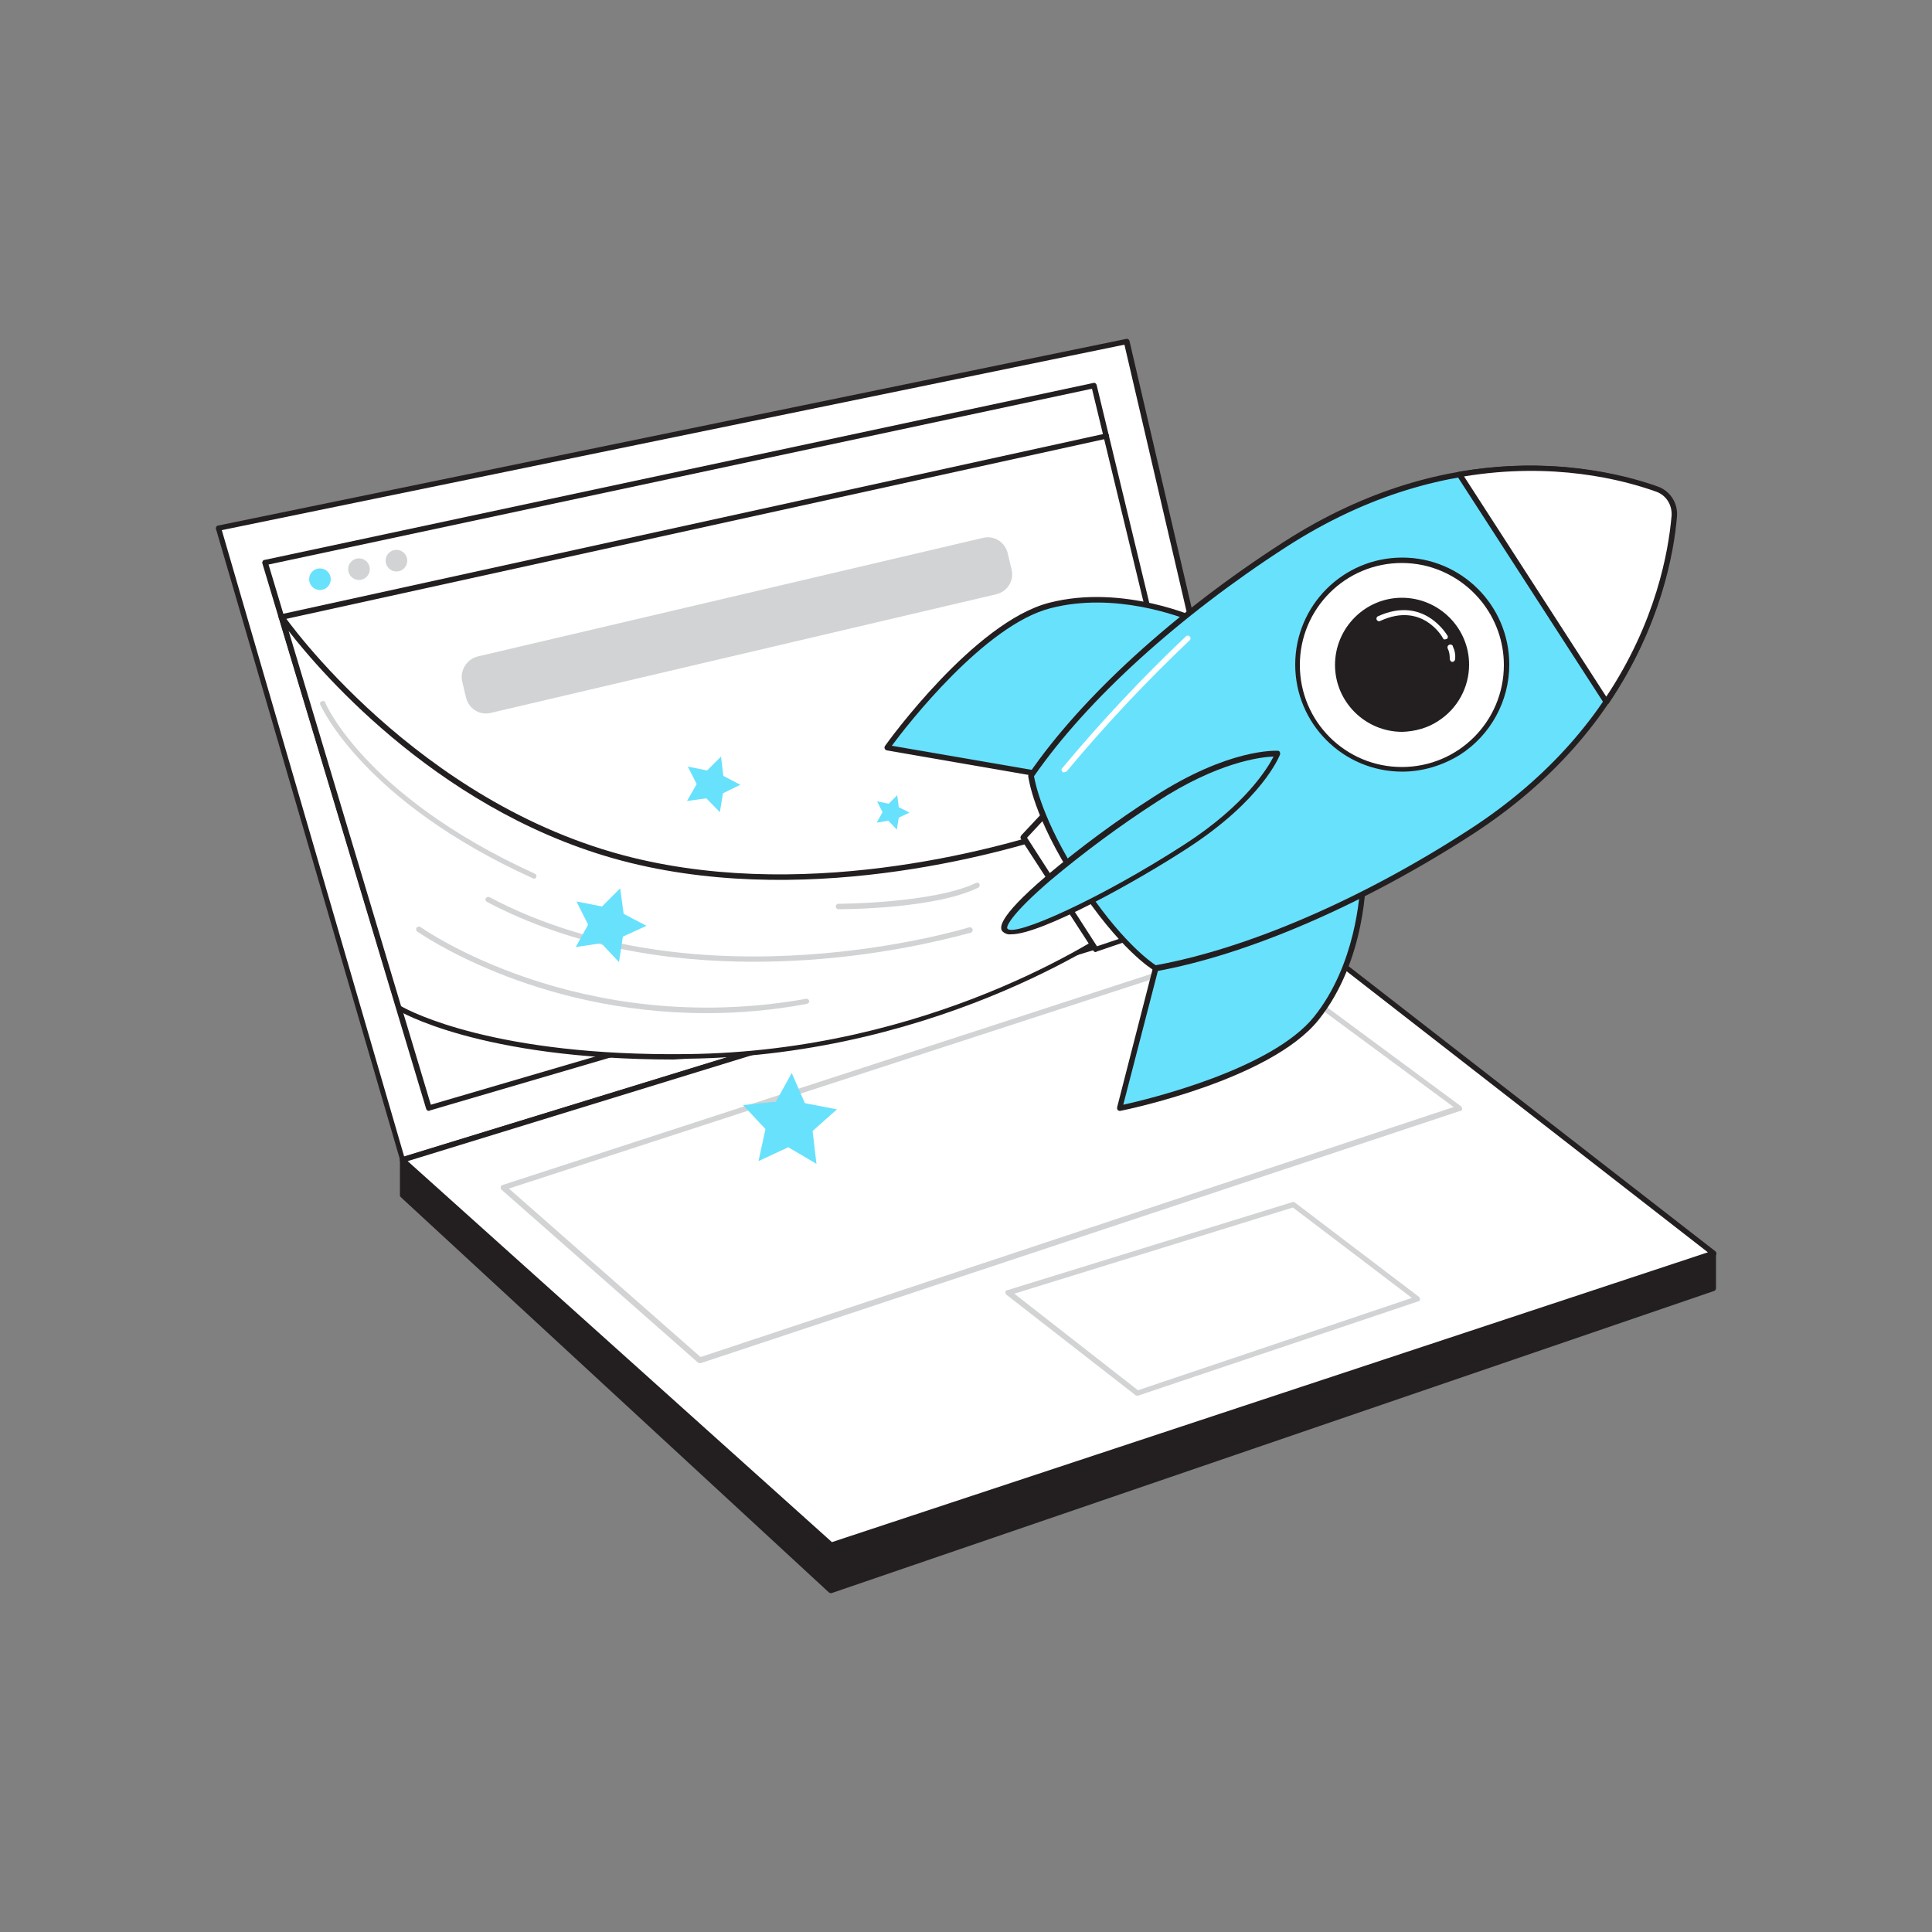 <svg version="1.1" id="Layer_1" xmlns="http://www.w3.org/2000/svg" xmlns:xlink="http://www.w3.org/1999/xlink" x="0px" y="0px" viewBox="0 0 500 500" xml:space="preserve">
    <rect x="0" y="0" width="500" height="500" fill="#808080" stroke="none"/>
    <style type="text/css">
        .st0_marketing-campaign-78{fill:#231F20;}
        .st1_marketing-campaign-78{fill:#FFFFFF;}
        .st2_marketing-campaign-78{fill:#D1D3D4;}
        .st3_marketing-campaign-78{fill:none;}
        .st4_marketing-campaign-78{fill:#68E1FD;}
    </style>
    <g id="Laptop_marketing-campaign-78">
        <polygon class="st0_marketing-campaign-78" points="104.2,300.2 104.2,309.3 215,411.6 443.5,333.3 443.5,324.4 	"></polygon>
        <path class="st0_marketing-campaign-78" d="M215,412.3c-0.2,0-0.3-0.1-0.5-0.2L103.7,309.8c-0.1-0.1-0.2-0.3-0.2-0.5v-9c0-0.2,0.1-0.4,0.2-0.5
            c0.1-0.1,0.3-0.2,0.5-0.2l339.3,24.2c0.4,0,0.7,0.3,0.6,0.7v8.9c0,0.3-0.2,0.6-0.5,0.7l-228.4,78.2
            C215.2,412.3,215.1,412.3,215,412.3z M104.8,309l110.4,101.8l227.6-77.9V325l-337.9-24V309z"></path>
        <polygon class="st1_marketing-campaign-78" points="104.2,300.2 56.5,136.7 291.5,88.4 325,232.3 	"></polygon>
        <path class="st0_marketing-campaign-78" d="M104.2,300.9c-0.1,0-0.2,0-0.3-0.1c-0.2-0.1-0.3-0.2-0.3-0.4L55.9,136.9c-0.1-0.2,0-0.4,0.1-0.6
            c0.1-0.2,0.3-0.3,0.5-0.3l235-48.3c0.4-0.1,0.7,0.2,0.8,0.5c0,0,0,0,0,0l33.5,143.9c0.1,0.4-0.1,0.7-0.5,0.8l-220.9,67.9
            L104.2,300.9L104.2,300.9z M57.4,137.2l47.2,162.1l219.6-67.5L291,89.2L57.4,137.2L57.4,137.2z"></path>
        <polygon class="st1_marketing-campaign-78" points="325,232.3 104.2,300.2 215.2,399.9 443.5,324.4 	"></polygon>
        <path class="st0_marketing-campaign-78" d="M215.2,400.6c-0.2,0-0.3-0.1-0.5-0.2l-111-99.7c-0.2-0.2-0.3-0.4-0.2-0.7c0.1-0.2,0.2-0.4,0.5-0.5l220.8-67.9
            c0.2-0.1,0.5,0,0.6,0.1l118.5,92.1c0.2,0.2,0.3,0.4,0.3,0.7c-0.1,0.3-0.2,0.5-0.5,0.5l-228.3,75.5
            C215.3,400.6,215.3,400.6,215.2,400.6L215.2,400.6z M105.5,300.5l109.8,98.6L442,324.1l-117.1-91.1L105.5,300.5L105.5,300.5z"></path>
        <polygon class="st1_marketing-campaign-78" points="321.4,245.1 130.3,307.4 181.1,352.1 377.7,286.8 	"></polygon>
        <path class="st2_marketing-campaign-78" d="M181.1,352.8c-0.2,0-0.3-0.1-0.5-0.2l-50.8-44.7c-0.3-0.3-0.3-0.7-0.1-1c0.1-0.1,0.2-0.2,0.3-0.2l191.1-62.2
            c0.2-0.1,0.4,0,0.6,0.1l56.4,41.7c0.2,0.2,0.3,0.4,0.3,0.7c0,0.3-0.2,0.5-0.5,0.5l-196.6,65.3C181.3,352.7,181.2,352.7,181.1,352.8
            L181.1,352.8z M131.7,307.6l49.6,43.6l194.9-64.7l-55-40.6L131.7,307.6L131.7,307.6z"></path>
        <polygon class="st1_marketing-campaign-78" points="334.7,311.7 261,334.5 294.3,360.5 366.9,336.1 	"></polygon>
        <path class="st2_marketing-campaign-78" d="M294.3,361.2c-0.2,0-0.3-0.1-0.4-0.1l-33.4-26c-0.2-0.2-0.3-0.4-0.3-0.7c0-0.3,0.2-0.5,0.5-0.5l73.8-22.8
            c0.2-0.1,0.4,0,0.6,0.1l32.1,24.4c0.2,0.2,0.3,0.4,0.3,0.7c0,0.3-0.2,0.5-0.5,0.5l-72.5,24.4C294.5,361.2,294.4,361.2,294.3,361.2z
            M262.5,334.8l32,25l70.9-23.9l-30.8-23.4L262.5,334.8L262.5,334.8z"></path>
    </g>
    <g id="Screen_marketing-campaign-78">
        <polygon class="st1_marketing-campaign-78" points="111,286.8 68.6,145.6 283.1,99.8 313.9,227.3 	"></polygon>
        <path class="st0_marketing-campaign-78" d="M111,287.5c-0.3,0-0.6-0.2-0.7-0.5L67.9,145.8c-0.1-0.2,0-0.4,0.1-0.6c0.1-0.2,0.3-0.3,0.5-0.3L283,99.1
            c0.4-0.1,0.7,0.2,0.8,0.5l30.8,127.5c0.1,0.4-0.1,0.7-0.5,0.8l-202.9,59.5C111.1,287.5,111.1,287.5,111,287.5L111,287.5z
            M69.5,146.1l42,139.8l201.6-59.1l-30.5-126.2L69.5,146.1L69.5,146.1z"></path>
        <line class="st3_marketing-campaign-78" x1="72.8" y1="159.7" x2="286.3" y2="112.9"></line>
        <path class="st0_marketing-campaign-78" d="M72.8,160.4c-0.4,0-0.7-0.3-0.7-0.7c0-0.3,0.2-0.6,0.5-0.7l213.5-46.8c0.4-0.1,0.8,0.1,0.9,0.4
            c0.1,0.4-0.1,0.8-0.4,0.9c0,0-0.1,0-0.1,0L73,160.4L72.8,160.4L72.8,160.4z"></path>
        <circle class="st4_marketing-campaign-78 targetColor" cx="82.8" cy="149.9" r="2.8" style="fill: rgb(104, 225, 253);"></circle>
        <circle class="st2_marketing-campaign-78" cx="92.9" cy="147.3" r="2.8"></circle>
        <circle class="st2_marketing-campaign-78" cx="102.6" cy="145.1" r="2.8"></circle>
        <path class="st2_marketing-campaign-78" d="M123.6,169.9l130.8-30.7c2.9-0.7,5.7,1.1,6.4,4l1,4.2c0.7,2.9-1.1,5.7-4,6.4l-130.8,30.7
            c-2.9,0.7-5.7-1.1-6.4-4l-1-4.2C119,173.5,120.8,170.6,123.6,169.9z"></path>
    </g>
    <g id="Stars_marketing-campaign-78">
        <path class="st1_marketing-campaign-78" d="M279.9,213c0,0-60,23.6-116.6,9.6s-90.4-62.9-90.4-62.9l30.3,101.1c0,0,21.5,13.3,74.6,12.6
            c67.8-0.8,113.5-34.6,113.5-34.6l-15.5-26.5"></path>
        <path class="st0_marketing-campaign-78" d="M174.3,274.2c-50.2,0-71.2-12.6-71.4-12.8c-0.1-0.1-0.3-0.2-0.3-0.4L72.2,159.9c-0.1-0.4,0.1-0.8,0.5-0.9
            c0.3-0.1,0.6,0,0.8,0.3c0.3,0.5,34.3,48.8,90,62.6c47.7,11.8,98.3-3.4,112.4-8.2l-0.6-1c-0.2-0.3-0.1-0.8,0.2-1
            c0.3-0.2,0.8-0.1,1,0.2l0.7,1.2c1.6-0.6,2.4-0.9,2.5-0.9c0.4-0.1,0.8,0,0.9,0.4s0,0.8-0.4,0.9c-0.1,0-0.9,0.3-2.3,0.8l14,24.1
            c0.2,0.3,0.1,0.7-0.2,0.9c-0.5,0.3-46.7,33.9-113.9,34.7L174.3,274.2L174.3,274.2z M103.8,260.4c2.4,1.4,24.5,13,74,12.4
            c63-0.7,107.4-30.4,112.6-34.1L276.5,215c-13.9,4.8-65.1,20.2-113.4,8.3c-47.9-11.8-79.8-48.9-88.4-60L103.8,260.4z"></path>
        <path class="st2_marketing-campaign-78" d="M195,248.9c-21.6,0-46.4-3.6-69-15.5c-0.3-0.2-0.5-0.6-0.3-0.9c0.2-0.3,0.6-0.5,1-0.3l0,0
            c54.8,29,123.4,8,124.1,7.8c0.4-0.1,0.8,0.1,0.9,0.5c0.1,0.4-0.1,0.8-0.5,0.9c0,0,0,0,0,0C232.9,246.3,214,248.9,195,248.9z"></path>
        <path class="st2_marketing-campaign-78" d="M182.9,262.2c-45.1,0-74.5-20.9-74.9-21.1c-0.3-0.2-0.4-0.7-0.2-1c0.2-0.3,0.7-0.4,1-0.2l0,0
            c0.4,0.3,41,29,99.8,18.6c0.4-0.1,0.7,0.2,0.8,0.5c0,0,0,0,0,0c0.1,0.4-0.2,0.7-0.6,0.8c0,0,0,0,0,0
            C200.3,261.4,191.6,262.2,182.9,262.2L182.9,262.2z"></path>
        <path class="st2_marketing-campaign-78" d="M138.2,227.4c-0.1,0-0.2,0-0.3-0.1c-44.1-20-54.8-44.6-55-44.9c-0.2-0.4,0-0.8,0.4-0.9c0.4-0.2,0.8,0,0.9,0.4
            c0,0.1,2.6,6.1,10.6,14.6c7.3,7.8,20.9,19.3,43.6,29.6c0.4,0.2,0.5,0.6,0.4,0.9C138.7,227.2,138.5,227.4,138.2,227.4L138.2,227.4z"></path>
        <path class="st2_marketing-campaign-78" d="M217,235.3c-0.4,0-0.7-0.3-0.7-0.7c0-0.4,0.3-0.7,0.7-0.7c0.2,0,24.5-0.1,35.6-5.4c0.4-0.2,0.8,0,0.9,0.3
            s0,0.8-0.3,0.9C241.9,235.3,218,235.3,217,235.3L217,235.3z"></path>
        <polygon class="st1_marketing-campaign-78" points="264.9,216.7 283.6,245.7 299.9,240.2 276.6,204.2 	"></polygon>
        <path class="st0_marketing-campaign-78" d="M283.6,246.4c-0.2,0-0.5-0.1-0.6-0.3l-18.8-29c-0.2-0.3-0.1-0.6,0.1-0.9l11.7-12.5c0.1-0.2,0.4-0.2,0.6-0.2
            c0.2,0,0.4,0.1,0.5,0.3l23.2,36c0.2,0.3,0.1,0.8-0.3,1c0,0-0.1,0-0.1,0l-16.2,5.5C283.8,246.4,283.7,246.4,283.6,246.4L283.6,246.4
            z M265.8,216.8l18.1,28.1l14.8-5l-22.3-34.5L265.8,216.8L265.8,216.8z"></path>
        <path class="st4_marketing-campaign-78 targetColor" d="M352.8,226.6c0,0,0.3,21.4-12.1,36.9s-50.9,23.2-50.9,23.2l12.1-47.1L352.8,226.6L352.8,226.6z" style="fill: rgb(104, 225, 253);"></path>
        <path class="st0_marketing-campaign-78" d="M289.8,287.5c-0.2,0-0.4-0.1-0.5-0.2c-0.2-0.2-0.2-0.4-0.2-0.7l12.1-47.1c0.1-0.2,0.3-0.4,0.5-0.5l50.9-13
            c0.2,0,0.4,0,0.6,0.1c0.2,0.1,0.3,0.3,0.3,0.6c0,0.2,0.2,21.8-12.3,37.3s-49.7,23.2-51.3,23.5L289.8,287.5L289.8,287.5z
            M302.5,240.3l-11.8,45.6c6.4-1.4,38.4-9.1,49.4-22.8c10.7-13.4,11.9-31.4,12-35.5L302.5,240.3z"></path>
        <path class="st4_marketing-campaign-78 targetColor" d="M310.3,160.8c0,0-19.3-9.1-38.6-4.1s-42.1,36.8-42.1,36.8l47.9,8.3L310.3,160.8L310.3,160.8z" style="fill: rgb(104, 225, 253);"></path>
        <path class="st0_marketing-campaign-78" d="M277.5,202.5h-0.1l-47.9-8.3c-0.4-0.1-0.6-0.4-0.6-0.8c0-0.1,0.1-0.2,0.1-0.3c0.9-1.3,23.2-32.1,42.5-37.1
            s38.9,4.1,39.1,4.2c0.2,0.1,0.3,0.3,0.4,0.5c0.1,0.2,0,0.4-0.1,0.6l-32.9,41C277.9,202.5,277.7,202.6,277.5,202.5L277.5,202.5z
            M230.8,193l46.4,8l32-39.9c-3.9-1.6-20.7-8-37.3-3.7C254.9,161.7,234.7,187.7,230.8,193L230.8,193z"></path>
        <path class="st4_marketing-campaign-78 targetColor" d="M266.9,200.7c13.2-19.3,36.4-41,65.6-59.8c44.3-28.6,83.1-19,96.2-14.4c2.9,1,4.8,3.9,4.5,7
            c-1.2,13.9-8.5,53.2-52.7,81.8c-29.2,18.9-58.5,31-81.5,35.1c0,0-8.7-5.1-19.9-22.4S266.9,200.7,266.9,200.7L266.9,200.7z" style="fill: rgb(104, 225, 253);"></path>
        <path class="st0_marketing-campaign-78" d="M299,251.2c-0.1,0-0.2,0-0.4-0.1c-0.4-0.2-8.9-5.4-20.1-22.6s-12.3-27.2-12.4-27.6c0-0.2,0-0.3,0.1-0.5
            c13.7-20,37.7-41.9,65.8-60c44-28.4,82.4-19.6,96.8-14.4c3.2,1.1,5.3,4.3,5,7.8c-1.3,15.3-9,53.9-53,82.3
            c-28.1,18.1-57.9,31-81.8,35.3L299,251.2L299,251.2z M267.6,200.9c0.3,1.6,2.1,11.3,12.1,26.8s18,21.2,19.4,22.1
            c23.7-4.3,53.2-17,81-35c43.5-28.1,51.1-66.2,52.4-81.2c0.2-2.8-1.4-5.4-4.1-6.3c-14.3-5-52.1-13.8-95.6,14.3
            C305.1,159.5,281.3,181.1,267.6,200.9z"></path>
        <path class="st1_marketing-campaign-78" d="M433.2,133.6c-1.7,17.2-7.8,33.7-17.6,48l-37.9-58.8c17-3.1,34.6-1.8,51,3.7
            C431.6,127.6,433.5,130.5,433.2,133.6z"></path>
        <path class="st0_marketing-campaign-78" d="M415.7,182.3L415.7,182.3c-0.2,0-0.5-0.1-0.6-0.3l-38-58.8c-0.1-0.2-0.1-0.4,0-0.7c0.1-0.2,0.3-0.4,0.5-0.4
            c23.8-4.1,42.4,0.6,51.4,3.8c3.2,1.1,5.3,4.3,5,7.8l0,0c-0.8,9.5-4.2,28.4-17.7,48.4C416.1,182.2,415.9,182.3,415.7,182.3
            L415.7,182.3z M378.9,123.3l36.8,57c12.9-19.4,16.1-37.6,16.9-46.8c0.2-2.8-1.4-5.4-4.1-6.3C419.8,124.1,401.9,119.5,378.9,123.3
            L378.9,123.3z M433.3,133.6L433.3,133.6z"></path>
        <circle class="st1_marketing-campaign-78" cx="362.8" cy="172" r="27"></circle>
        <path class="st0_marketing-campaign-78" d="M362.9,199.7c-15.3,0-27.7-12.4-27.7-27.7s12.4-27.7,27.7-27.7s27.7,12.4,27.7,27.7c0,9.4-4.8,18.2-12.7,23.3
            C373.4,198.1,368.2,199.7,362.9,199.7z M362.8,145.7c-14.6,0-26.4,11.8-26.4,26.4c0,14.6,11.8,26.4,26.4,26.4
            c14.6,0,26.4-11.8,26.4-26.4c0-12.4-8.7-23.1-20.8-25.8C366.5,145.9,364.7,145.7,362.8,145.7L362.8,145.7z"></path>
        <circle class="st0_marketing-campaign-78" cx="362.8" cy="172" r="16.7"></circle>
        <path class="st0_marketing-campaign-78" d="M362.9,189.4c-9.6,0-17.4-7.8-17.4-17.3c0-9.6,7.8-17.4,17.3-17.4c9.6,0,17.4,7.8,17.4,17.3
            c0,5.9-3,11.4-8,14.6C369.5,188.4,366.2,189.3,362.9,189.4z M362.8,156c-3.1,0-6.1,0.9-8.6,2.6l0,0c-7.4,4.8-9.6,14.7-4.8,22.1
            c4.8,7.4,14.7,9.6,22.1,4.8c7.4-4.8,9.6-14.7,4.8-22.1C373.3,158.8,368.3,156,362.8,156L362.8,156z M353.8,158L353.8,158z"></path>
        <path class="st1_marketing-campaign-78" d="M374,165.5c-0.3,0-0.5-0.1-0.6-0.4c-0.2-0.4-5.4-9.4-16.2-4.4c-0.3,0.2-0.8,0-0.9-0.3c-0.2-0.3,0-0.8,0.3-0.9
            c12-5.5,17.9,4.9,18,5c0.2,0.3,0.1,0.8-0.3,0.9C374.2,165.4,374.1,165.4,374,165.5L374,165.5z"></path>
        <path class="st1_marketing-campaign-78" d="M375.9,171.3L375.9,171.3c-0.4,0-0.7-0.4-0.7-0.8c0-0.9-0.1-1.8-0.5-2.6c-0.2-0.3-0.1-0.8,0.3-1
            c0.3-0.2,0.8-0.1,1,0.3c0,0,0,0.1,0,0.1c0.5,1,0.7,2.1,0.6,3.3C376.5,171,376.2,171.3,375.9,171.3z"></path>
        <path class="st1_marketing-campaign-78" d="M275.4,199.9c-0.2,0-0.3-0.1-0.4-0.1c-0.3-0.2-0.4-0.7-0.1-1c0,0,0,0,0,0c10-12,20.7-23.4,32-34.1
            c0.3-0.3,0.7-0.3,1,0c0.3,0.3,0.3,0.7,0,1c0,0,0,0,0,0c-11.3,10.7-21.9,22-31.9,34C275.8,199.7,275.6,199.8,275.4,199.9
            L275.4,199.9z"></path>
        <path class="st4_marketing-campaign-78 targetColor" d="M306.8,219.1c-19.5,12.6-44.6,24.9-46.8,21.6s19.4-21.2,38.9-33.8s31.7-11.8,31.7-11.8
            S326.3,206.5,306.8,219.1L306.8,219.1z" style="fill: rgb(104, 225, 253);"></path>
        <path class="st0_marketing-campaign-78" d="M261.6,241.8c-0.8,0.1-1.6-0.2-2.2-0.8c-0.5-0.7-1.9-3,11.5-14.4c8.8-7.4,18-14.2,27.7-20.4
            c19.5-12.6,31.6-11.9,32.1-11.9c0.2,0,0.4,0.1,0.5,0.3c0.1,0.2,0.1,0.4,0.1,0.6c-0.2,0.5-4.6,11.8-24.1,24.4l0,0
            C294.3,228,269.4,241.9,261.6,241.8L261.6,241.8z M329.6,195.8c-3.3,0.1-14.4,1.4-30.2,11.7c-9.6,6.2-18.8,13-27.5,20.3
            c-9.8,8.4-11.6,11.9-11.2,12.5c1.6,2.4,24.1-7.7,45.9-21.8C322.4,208.3,328.1,198.7,329.6,195.8L329.6,195.8z M306.9,219.1
            L306.9,219.1z"></path>
    </g>
    <g id="Stars-2_marketing-campaign-78">
        <polygon class="st4_marketing-campaign-78 targetColor" points="186.3,210.2 182.8,206.6 177.8,207.3 180.3,202.9 178,198.4 183,199.4 186.6,195.8 187.2,200.8 
            191.6,203.1 187.1,205.3 	" style="fill: rgb(104, 225, 253);"></polygon>
        <polygon class="st4_marketing-campaign-78 targetColor" points="232.1,214.7 229.9,212.4 226.9,212.9 228.4,210.2 227,207.4 230,208 232.2,205.8 232.6,208.9 
            235.4,210.3 232.6,211.6 	" style="fill: rgb(104, 225, 253);"></polygon>
        <polygon class="st4_marketing-campaign-78 targetColor" points="211.3,301.2 204,296.9 196.3,300.5 198.1,292.2 192.3,286 200.8,285.1 204.9,277.7 208.3,285.5 
            216.6,287.1 210.3,292.7 	" style="fill: rgb(104, 225, 253);"></polygon>
        <polygon class="st4_marketing-campaign-78 targetColor" points="160.2,249 155.6,244.1 149,245.1 152.2,239.3 149.2,233.3 155.8,234.6 160.5,229.9 161.4,236.5 
            167.3,239.6 161.2,242.4 	" style="fill: rgb(104, 225, 253);"></polygon>
    </g>
</svg>